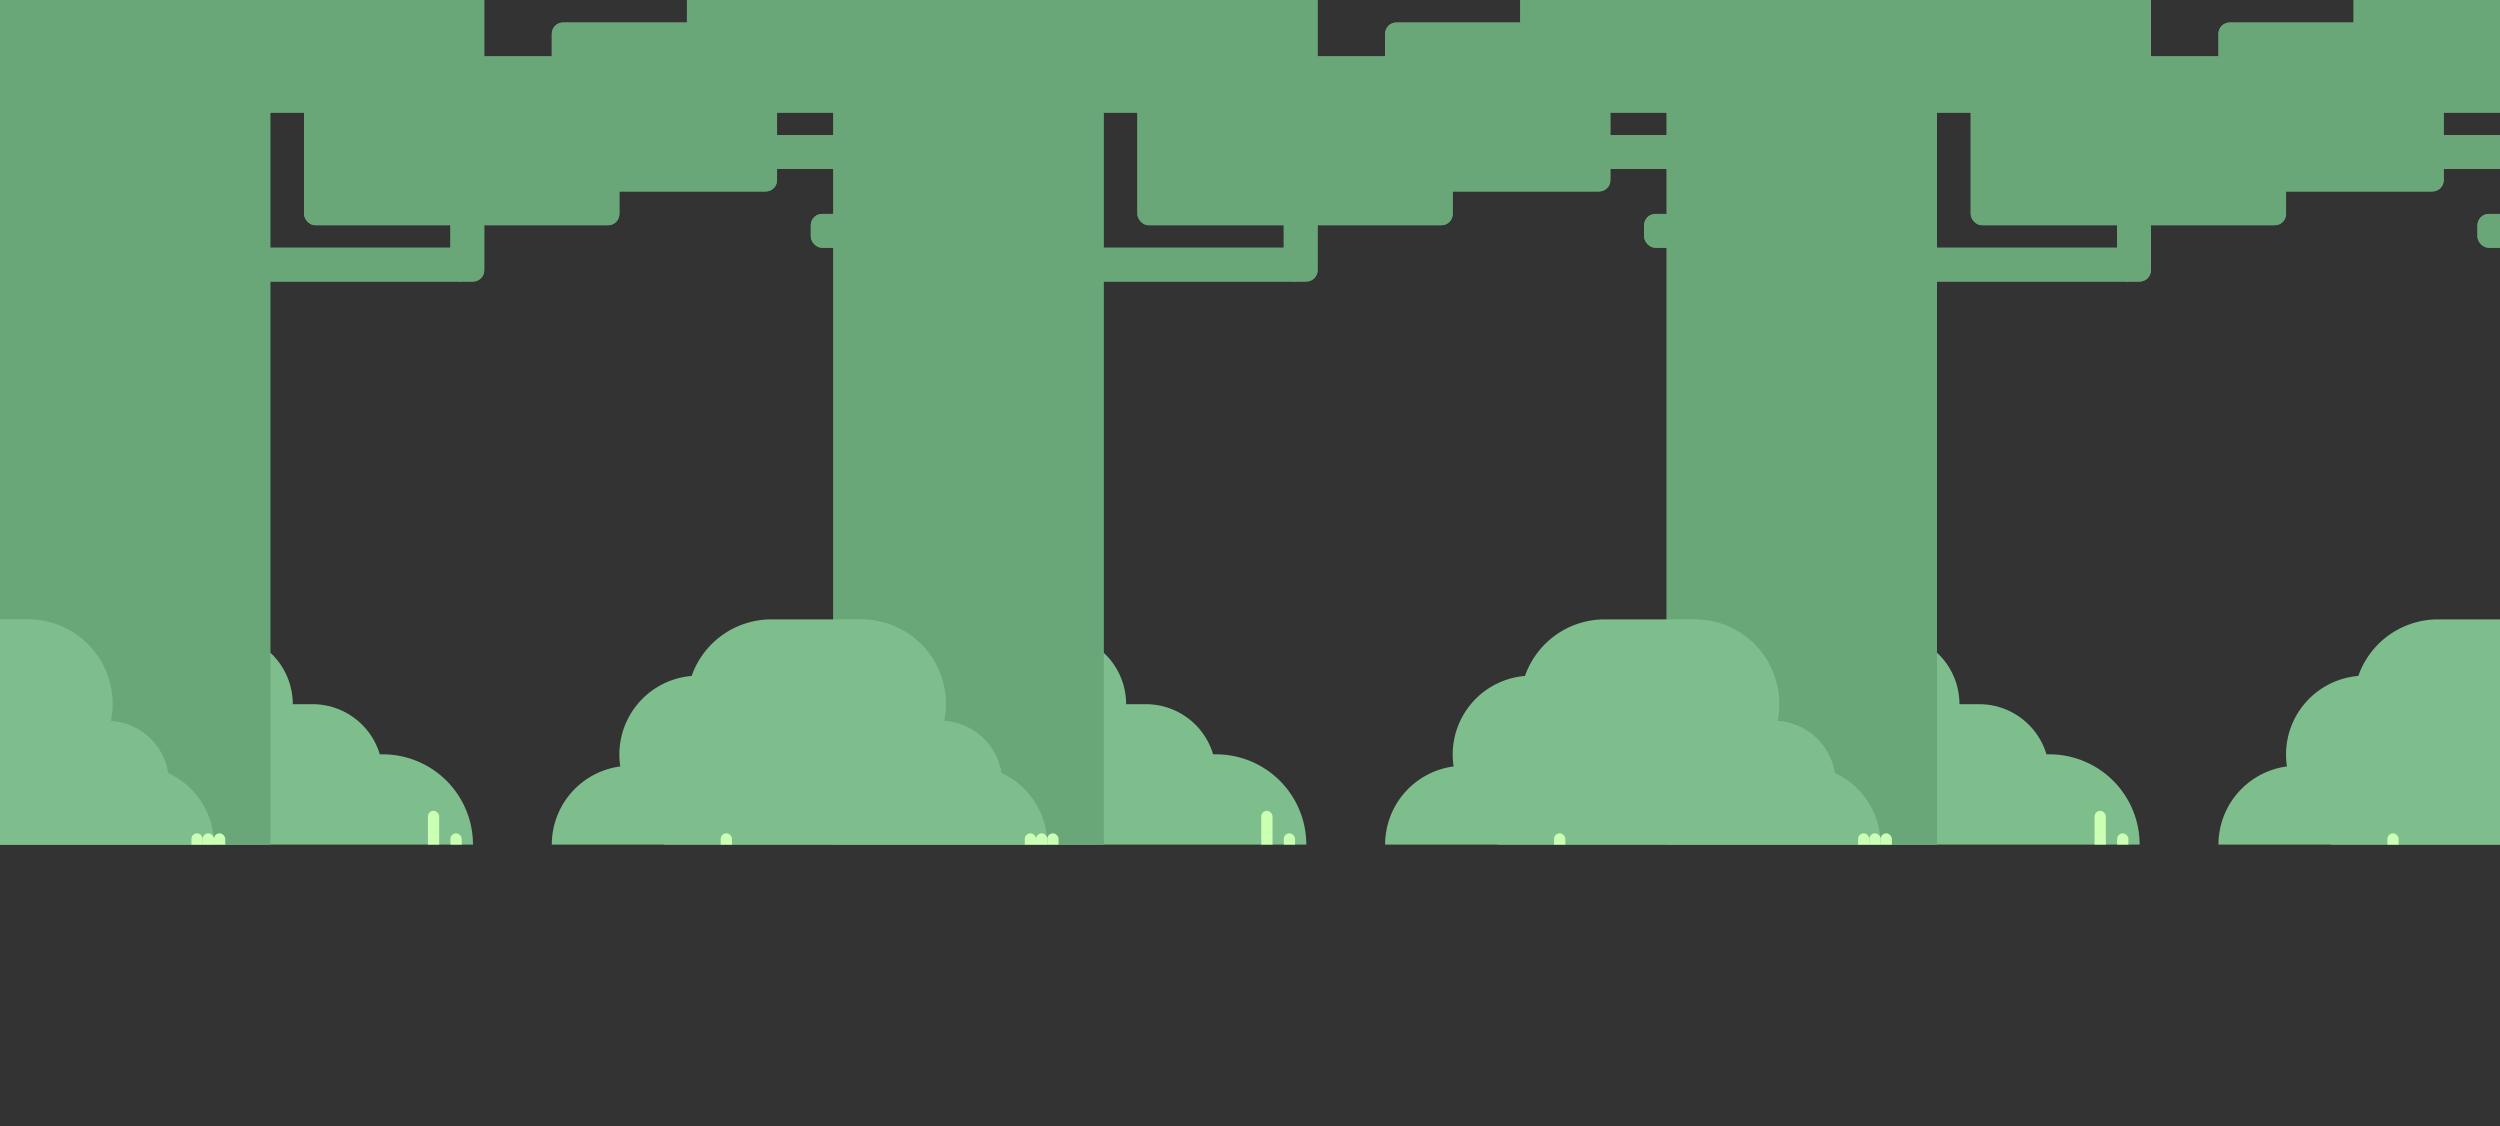 <svg xmlns="http://www.w3.org/2000/svg" xmlns:xlink="http://www.w3.org/1999/xlink" width="1776" height="800" viewBox="0 0 1776 800"><rect x="0" y="0" width="1776" height="800" fill="#333333" stroke="none"/><defs><style>.a{fill:#fff;stroke:#707070;}.b{fill:none;}.c{clip-path:url(#a);}.d{clip-path:url(#b);}.e{clip-path:url(#c);}.f{fill:#7ebe8d;}.g{fill:#6aa778;stroke:#6aa778;}.h{fill:#cbffb4;}.i{stroke:none;}</style><clipPath id="a"><rect class="a" width="1776" height="800"/></clipPath><clipPath id="b"><rect class="b" width="1976" height="600"/></clipPath><clipPath id="c"><rect class="a" width="640" height="600" transform="translate(64 64)"/></clipPath></defs><g class="c"><g class="d" transform="translate(-200)"><g transform="translate(200)"><g class="e" transform="translate(-264 -64)"><g transform="translate(160 64)"><path class="f" d="M-1114.5,40.625H-1371a78.4,78.4,0,0,1,64.173-77.091,53.44,53.44,0,0,1,53.39-51.159h55.5A49.818,49.818,0,0,1-1157-109h64.125A49.875,49.875,0,0,1-1043-59.125h14A49.9,49.9,0,0,1-981.19-23.5h2.065A64.125,64.125,0,0,1-915,40.625Z" transform="translate(1355 559.375)"/><g class="g" transform="translate(104)"><rect class="i" width="192" height="600"/><rect class="b" x="0.5" y="0.5" width="191" height="599"/></g><g class="g"><rect class="i" width="448" height="80"/><rect class="b" x="0.5" y="0.5" width="447" height="79"/></g><g class="g" transform="translate(320 40)"><rect class="i" width="224" height="120" rx="8"/><rect class="b" x="0.5" y="0.5" width="223" height="119" rx="7.5"/></g><g class="g" transform="translate(-96 16)"><rect class="i" width="160" height="120" rx="8"/><rect class="b" x="0.5" y="0.5" width="159" height="119" rx="7.5"/></g><g class="g" transform="translate(208 176)"><rect class="i" width="224" height="24"/><rect class="b" x="0.5" y="0.5" width="223" height="23"/></g><g class="g" transform="translate(59 96)"><rect class="i" width="50" height="24"/><rect class="b" x="0.5" y="0.5" width="49" height="23"/></g><g class="g" transform="translate(424 128)"><rect class="i" width="24" height="72" rx="8"/><rect class="b" x="0.5" y="0.5" width="23" height="71" rx="7.5"/></g><g class="g" transform="translate(88 152)"><rect class="i" width="32" height="24" rx="8"/><rect class="b" x="0.5" y="0.5" width="31" height="23" rx="7.5"/></g><path class="f" d="M-1243,59h-128a56.011,56.011,0,0,1,48.638-55.521A56.457,56.457,0,0,1-1323-5a56.005,56.005,0,0,1,51.347-55.809A60.025,60.025,0,0,1-1215-101h64a60,60,0,0,1,60,60,60.281,60.281,0,0,1-1.218,12.087,44.018,44.018,0,0,1,40.686,37.053A56.008,56.008,0,0,1-1019,59Z" transform="translate(1275 541)"/><rect class="h" width="8" height="16" rx="4" transform="translate(248 592)"/><rect class="h" width="8" height="16" rx="4" transform="translate(240 592)"/><rect class="h" width="8" height="16" rx="4" transform="translate(24 592)"/><rect class="h" width="8" height="32" rx="4" transform="translate(408 576)"/><rect class="h" width="8" height="16" rx="4" transform="translate(256 592)"/><rect class="h" width="8" height="16" rx="4" transform="translate(424 592)"/></g></g></g><g transform="translate(792)"><g class="e" transform="translate(-264 -64)"><g transform="translate(160 64)"><path class="f" d="M-1114.5,40.625H-1371a78.4,78.4,0,0,1,64.173-77.091,53.44,53.44,0,0,1,53.39-51.159h55.5A49.818,49.818,0,0,1-1157-109h64.125A49.875,49.875,0,0,1-1043-59.125h14A49.9,49.9,0,0,1-981.19-23.5h2.065A64.125,64.125,0,0,1-915,40.625Z" transform="translate(1355 559.375)"/><g class="g" transform="translate(104)"><rect class="i" width="192" height="600"/><rect class="b" x="0.5" y="0.5" width="191" height="599"/></g><g class="g"><rect class="i" width="448" height="80"/><rect class="b" x="0.5" y="0.5" width="447" height="79"/></g><g class="g" transform="translate(320 40)"><rect class="i" width="224" height="120" rx="8"/><rect class="b" x="0.5" y="0.5" width="223" height="119" rx="7.5"/></g><g class="g" transform="translate(-96 16)"><rect class="i" width="160" height="120" rx="8"/><rect class="b" x="0.5" y="0.5" width="159" height="119" rx="7.5"/></g><g class="g" transform="translate(208 176)"><rect class="i" width="224" height="24"/><rect class="b" x="0.5" y="0.5" width="223" height="23"/></g><g class="g" transform="translate(59 96)"><rect class="i" width="50" height="24"/><rect class="b" x="0.5" y="0.5" width="49" height="23"/></g><g class="g" transform="translate(424 128)"><rect class="i" width="24" height="72" rx="8"/><rect class="b" x="0.5" y="0.5" width="23" height="71" rx="7.5"/></g><g class="g" transform="translate(88 152)"><rect class="i" width="32" height="24" rx="8"/><rect class="b" x="0.5" y="0.5" width="31" height="23" rx="7.5"/></g><path class="f" d="M-1243,59h-128a56.011,56.011,0,0,1,48.638-55.521A56.457,56.457,0,0,1-1323-5a56.005,56.005,0,0,1,51.347-55.809A60.025,60.025,0,0,1-1215-101h64a60,60,0,0,1,60,60,60.281,60.281,0,0,1-1.218,12.087,44.018,44.018,0,0,1,40.686,37.053A56.008,56.008,0,0,1-1019,59Z" transform="translate(1275 541)"/><rect class="h" width="8" height="16" rx="4" transform="translate(248 592)"/><rect class="h" width="8" height="16" rx="4" transform="translate(240 592)"/><rect class="h" width="8" height="16" rx="4" transform="translate(24 592)"/><rect class="h" width="8" height="32" rx="4" transform="translate(408 576)"/><rect class="h" width="8" height="16" rx="4" transform="translate(256 592)"/><rect class="h" width="8" height="16" rx="4" transform="translate(424 592)"/></g></g></g><g transform="translate(1384)"><g class="e" transform="translate(-264 -64)"><g transform="translate(160 64)"><path class="f" d="M-1114.5,40.625H-1371a78.4,78.4,0,0,1,64.173-77.091,53.44,53.44,0,0,1,53.39-51.159h55.5A49.818,49.818,0,0,1-1157-109h64.125A49.875,49.875,0,0,1-1043-59.125h14A49.9,49.9,0,0,1-981.19-23.5h2.065A64.125,64.125,0,0,1-915,40.625Z" transform="translate(1355 559.375)"/><g class="g" transform="translate(104)"><rect class="i" width="192" height="600"/><rect class="b" x="0.5" y="0.5" width="191" height="599"/></g><g class="g"><rect class="i" width="448" height="80"/><rect class="b" x="0.5" y="0.5" width="447" height="79"/></g><g class="g" transform="translate(320 40)"><rect class="i" width="224" height="120" rx="8"/><rect class="b" x="0.5" y="0.5" width="223" height="119" rx="7.5"/></g><g class="g" transform="translate(-96 16)"><rect class="i" width="160" height="120" rx="8"/><rect class="b" x="0.5" y="0.5" width="159" height="119" rx="7.5"/></g><g class="g" transform="translate(208 176)"><rect class="i" width="224" height="24"/><rect class="b" x="0.5" y="0.5" width="223" height="23"/></g><g class="g" transform="translate(59 96)"><rect class="i" width="50" height="24"/><rect class="b" x="0.5" y="0.5" width="49" height="23"/></g><g class="g" transform="translate(424 128)"><rect class="i" width="24" height="72" rx="8"/><rect class="b" x="0.5" y="0.5" width="23" height="71" rx="7.5"/></g><g class="g" transform="translate(88 152)"><rect class="i" width="32" height="24" rx="8"/><rect class="b" x="0.5" y="0.5" width="31" height="23" rx="7.5"/></g><path class="f" d="M-1243,59h-128a56.011,56.011,0,0,1,48.638-55.521A56.457,56.457,0,0,1-1323-5a56.005,56.005,0,0,1,51.347-55.809A60.025,60.025,0,0,1-1215-101h64a60,60,0,0,1,60,60,60.281,60.281,0,0,1-1.218,12.087,44.018,44.018,0,0,1,40.686,37.053A56.008,56.008,0,0,1-1019,59Z" transform="translate(1275 541)"/><rect class="h" width="8" height="16" rx="4" transform="translate(248 592)"/><rect class="h" width="8" height="16" rx="4" transform="translate(240 592)"/><rect class="h" width="8" height="16" rx="4" transform="translate(24 592)"/><rect class="h" width="8" height="32" rx="4" transform="translate(408 576)"/><rect class="h" width="8" height="16" rx="4" transform="translate(256 592)"/><rect class="h" width="8" height="16" rx="4" transform="translate(424 592)"/></g></g></g><g transform="translate(1976)"><g class="e" transform="translate(-264 -64)"><g transform="translate(160 64)"><path class="f" d="M-1114.5,40.625H-1371a78.4,78.4,0,0,1,64.173-77.091,53.44,53.44,0,0,1,53.39-51.159h55.5A49.818,49.818,0,0,1-1157-109h64.125A49.875,49.875,0,0,1-1043-59.125h14A49.9,49.9,0,0,1-981.19-23.5h2.065A64.125,64.125,0,0,1-915,40.625Z" transform="translate(1355 559.375)"/><g class="g" transform="translate(104)"><rect class="i" width="192" height="600"/><rect class="b" x="0.5" y="0.5" width="191" height="599"/></g><g class="g"><rect class="i" width="448" height="80"/><rect class="b" x="0.5" y="0.5" width="447" height="79"/></g><g class="g" transform="translate(320 40)"><rect class="i" width="224" height="120" rx="8"/><rect class="b" x="0.5" y="0.5" width="223" height="119" rx="7.5"/></g><g class="g" transform="translate(-96 16)"><rect class="i" width="160" height="120" rx="8"/><rect class="b" x="0.5" y="0.5" width="159" height="119" rx="7.5"/></g><g class="g" transform="translate(208 176)"><rect class="i" width="224" height="24"/><rect class="b" x="0.5" y="0.5" width="223" height="23"/></g><g class="g" transform="translate(59 96)"><rect class="i" width="50" height="24"/><rect class="b" x="0.5" y="0.5" width="49" height="23"/></g><g class="g" transform="translate(424 128)"><rect class="i" width="24" height="72" rx="8"/><rect class="b" x="0.5" y="0.5" width="23" height="71" rx="7.5"/></g><g class="g" transform="translate(88 152)"><rect class="i" width="32" height="24" rx="8"/><rect class="b" x="0.5" y="0.5" width="31" height="23" rx="7.5"/></g><path class="f" d="M-1243,59h-128a56.011,56.011,0,0,1,48.638-55.521A56.457,56.457,0,0,1-1323-5a56.005,56.005,0,0,1,51.347-55.809A60.025,60.025,0,0,1-1215-101h64a60,60,0,0,1,60,60,60.281,60.281,0,0,1-1.218,12.087,44.018,44.018,0,0,1,40.686,37.053A56.008,56.008,0,0,1-1019,59Z" transform="translate(1275 541)"/><rect class="h" width="8" height="16" rx="4" transform="translate(248 592)"/><rect class="h" width="8" height="16" rx="4" transform="translate(240 592)"/><rect class="h" width="8" height="16" rx="4" transform="translate(24 592)"/><rect class="h" width="8" height="32" rx="4" transform="translate(408 576)"/><rect class="h" width="8" height="16" rx="4" transform="translate(256 592)"/><rect class="h" width="8" height="16" rx="4" transform="translate(424 592)"/></g></g></g></g></g></svg>